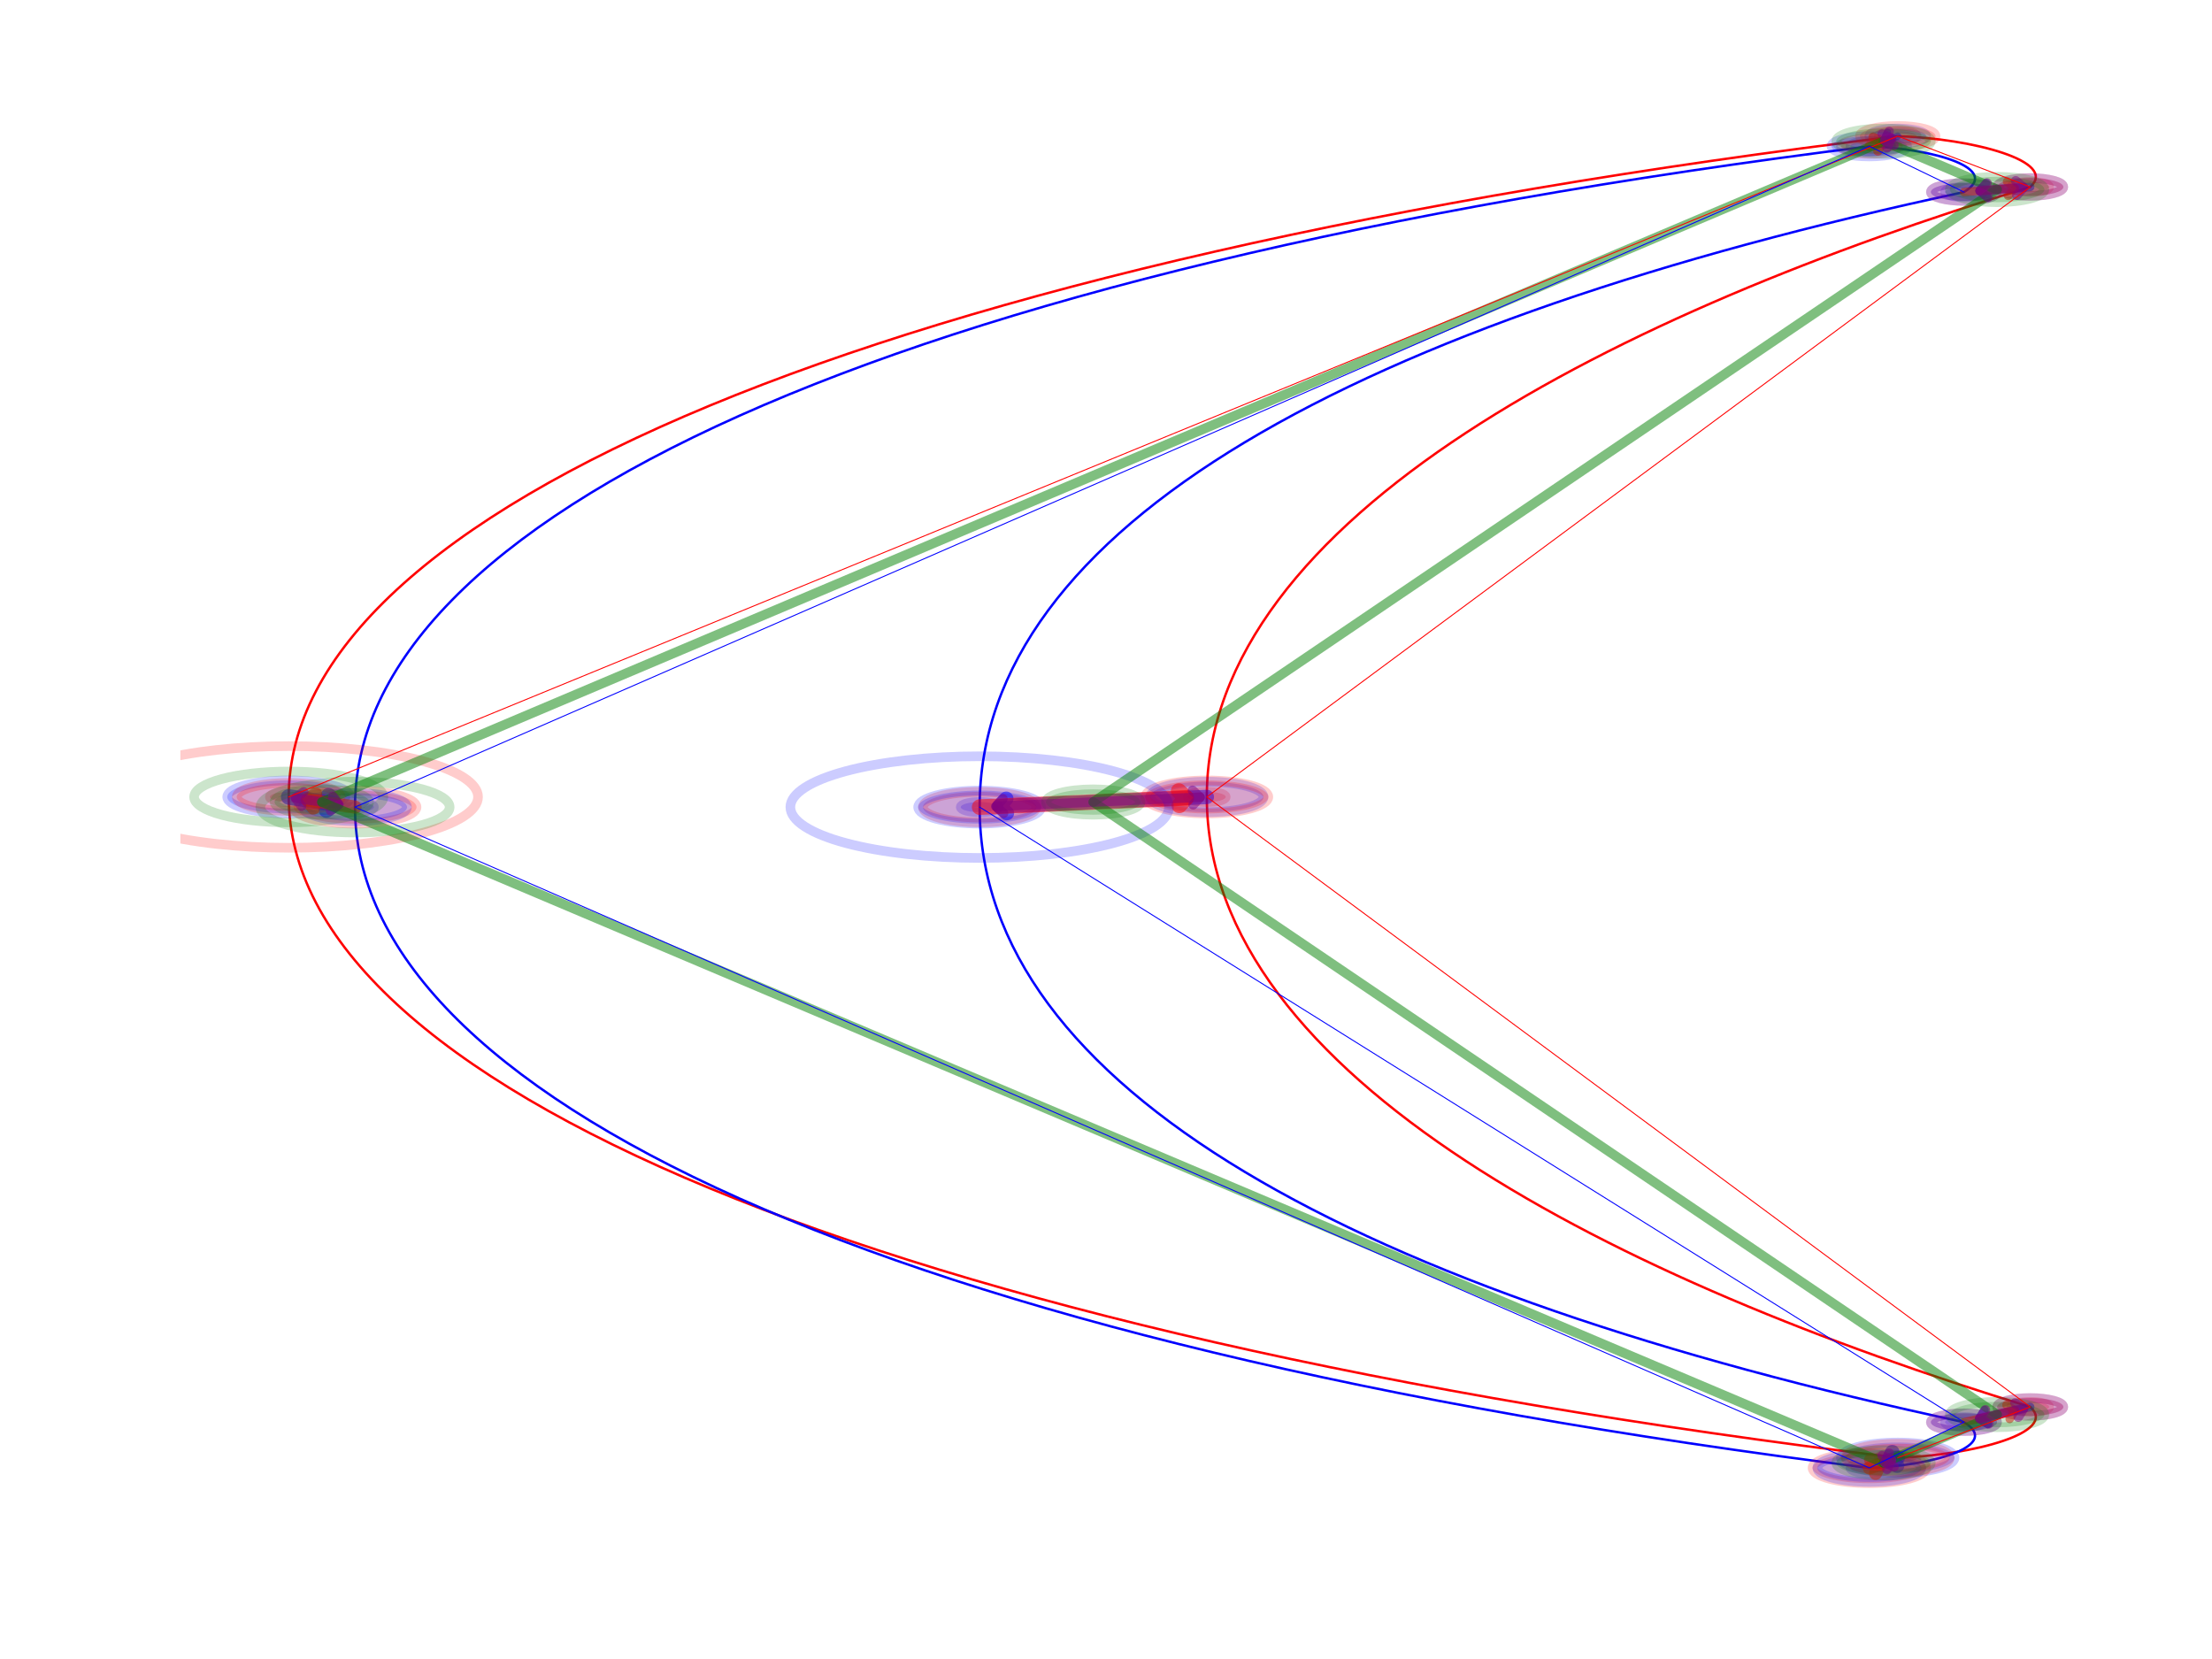 <?xml version="1.0" encoding="utf-8" standalone="no"?>
<!DOCTYPE svg PUBLIC "-//W3C//DTD SVG 1.1//EN"
  "http://www.w3.org/Graphics/SVG/1.1/DTD/svg11.dtd">
<!-- Created with matplotlib (http://matplotlib.org/) -->
<svg height="345.6pt" version="1.1" viewBox="0 0 460.8 345.6" width="460.8pt" xmlns="http://www.w3.org/2000/svg" xmlns:xlink="http://www.w3.org/1999/xlink">
 <defs>
  <style type="text/css">
*{stroke-linecap:butt;stroke-linejoin:round;}
  </style>
 </defs>
 <g id="figure_1">
  <g id="patch_1">
   <path d="M 0 345.6 
L 460.8 345.6 
L 460.8 0 
L 0 0 
z
" style="fill:#ffffff;"/>
  </g>
  <g id="axes_1">
   <g id="patch_2">
    <path clip-path="url(#p75f387c66f)" d="M 60.152 167.076 
C 61.197 167.076 62.2 166.964 62.94 166.766 
C 63.679 166.567 64.095 166.298 64.095 166.017 
C 64.095 165.736 63.679 165.467 62.94 165.268 
C 62.2 165.07 61.197 164.958 60.152 164.958 
C 59.106 164.958 58.103 165.07 57.363 165.268 
C 56.624 165.467 56.208 165.736 56.208 166.017 
C 56.208 166.298 56.624 166.567 57.363 166.766 
C 58.103 166.964 59.106 167.076 60.152 167.076 
z
" style="fill:#ff0000;opacity:0.2;stroke:#ff0000;stroke-linejoin:miter;stroke-width:2;"/>
   </g>
   <g id="patch_3">
    <path clip-path="url(#p75f387c66f)" d="M 395.33 29.416 
C 396.376 29.416 397.379 29.304 398.118 29.106 
C 398.858 28.907 399.273 28.638 399.273 28.357 
C 399.273 28.076 398.858 27.807 398.118 27.608 
C 397.379 27.409 396.376 27.298 395.33 27.298 
C 394.284 27.298 393.281 27.409 392.542 27.608 
C 391.802 27.807 391.387 28.076 391.387 28.357 
C 391.387 28.638 391.802 28.907 392.542 29.106 
C 393.281 29.304 394.284 29.416 395.33 29.416 
z
" style="fill:#ff0000;opacity:0.2;stroke:#ff0000;stroke-linejoin:miter;stroke-width:2;"/>
   </g>
   <g id="patch_4">
    <path clip-path="url(#p75f387c66f)" d="M 422.933 40.005 
C 423.979 40.005 424.982 39.893 425.721 39.695 
C 426.461 39.496 426.876 39.227 426.876 38.946 
C 426.876 38.665 426.461 38.396 425.721 38.197 
C 424.982 37.999 423.979 37.887 422.933 37.887 
C 421.887 37.887 420.884 37.999 420.145 38.197 
C 419.405 38.396 418.99 38.665 418.99 38.946 
C 418.99 39.227 419.405 39.496 420.145 39.695 
C 420.884 39.893 421.887 40.005 422.933 40.005 
z
" style="fill:#ff0000;opacity:0.2;stroke:#ff0000;stroke-linejoin:miter;stroke-width:2;"/>
   </g>
   <g id="patch_5">
    <path clip-path="url(#p75f387c66f)" d="M 251.401 167.076 
C 252.446 167.076 253.449 166.964 254.189 166.766 
C 254.928 166.567 255.344 166.298 255.344 166.017 
C 255.344 165.736 254.928 165.467 254.189 165.268 
C 253.449 165.07 252.446 164.958 251.401 164.958 
C 250.355 164.958 249.352 165.07 248.612 165.268 
C 247.873 165.467 247.457 165.736 247.457 166.017 
C 247.457 166.298 247.873 166.567 248.612 166.766 
C 249.352 166.964 250.355 167.076 251.401 167.076 
z
" style="fill:#ff0000;opacity:0.2;stroke:#ff0000;stroke-linejoin:miter;stroke-width:2;"/>
   </g>
   <g id="patch_6">
    <path clip-path="url(#p75f387c66f)" d="M 422.933 294.147 
C 423.979 294.147 424.982 294.035 425.721 293.837 
C 426.461 293.638 426.876 293.369 426.876 293.088 
C 426.876 292.807 426.461 292.538 425.721 292.339 
C 424.982 292.141 423.979 292.029 422.933 292.029 
C 421.887 292.029 420.884 292.141 420.145 292.339 
C 419.405 292.538 418.99 292.807 418.99 293.088 
C 418.99 293.369 419.405 293.638 420.145 293.837 
C 420.884 294.035 421.887 294.147 422.933 294.147 
z
" style="fill:#ff0000;opacity:0.2;stroke:#ff0000;stroke-linejoin:miter;stroke-width:2;"/>
   </g>
   <g id="patch_7">
    <path clip-path="url(#p75f387c66f)" d="M 395.33 304.736 
C 396.376 304.736 397.379 304.625 398.118 304.426 
C 398.858 304.227 399.273 303.958 399.273 303.677 
C 399.273 303.396 398.858 303.127 398.118 302.928 
C 397.379 302.73 396.376 302.618 395.33 302.618 
C 394.284 302.618 393.281 302.73 392.542 302.928 
C 391.802 303.127 391.387 303.396 391.387 303.677 
C 391.387 303.958 391.802 304.227 392.542 304.426 
C 393.281 304.625 394.284 304.736 395.33 304.736 
z
" style="fill:#ff0000;opacity:0.2;stroke:#ff0000;stroke-linejoin:miter;stroke-width:2;"/>
   </g>
   <g id="patch_8">
    <path clip-path="url(#p75f387c66f)" d="M 204.081 169.194 
C 205.127 169.194 206.13 169.082 206.87 168.884 
C 207.609 168.685 208.025 168.416 208.025 168.135 
C 208.025 167.854 207.609 167.585 206.87 167.386 
C 206.13 167.187 205.127 167.076 204.081 167.076 
C 203.035 167.076 202.032 167.187 201.293 167.386 
C 200.553 167.585 200.138 167.854 200.138 168.135 
C 200.138 168.416 200.553 168.685 201.293 168.884 
C 202.032 169.082 203.035 169.194 204.081 169.194 
z
" style="fill:#0000ff;opacity:0.2;stroke:#0000ff;stroke-linejoin:miter;stroke-width:2;"/>
   </g>
   <g id="patch_9">
    <path clip-path="url(#p75f387c66f)" d="M 409.132 297.324 
C 410.177 297.324 411.18 297.212 411.92 297.013 
C 412.659 296.815 413.075 296.546 413.075 296.265 
C 413.075 295.984 412.659 295.714 411.92 295.516 
C 411.18 295.317 410.177 295.206 409.132 295.206 
C 408.086 295.206 407.083 295.317 406.343 295.516 
C 405.604 295.714 405.188 295.984 405.188 296.265 
C 405.188 296.546 405.604 296.815 406.343 297.013 
C 407.083 297.212 408.086 297.324 409.132 297.324 
z
" style="fill:#0000ff;opacity:0.2;stroke:#0000ff;stroke-linejoin:miter;stroke-width:2;"/>
   </g>
   <g id="patch_10">
    <path clip-path="url(#p75f387c66f)" d="M 389.415 306.854 
C 390.461 306.854 391.464 306.742 392.204 306.544 
C 392.943 306.345 393.359 306.076 393.359 305.795 
C 393.359 305.514 392.943 305.245 392.204 305.046 
C 391.464 304.848 390.461 304.736 389.415 304.736 
C 388.369 304.736 387.366 304.848 386.627 305.046 
C 385.887 305.245 385.472 305.514 385.472 305.795 
C 385.472 306.076 385.887 306.345 386.627 306.544 
C 387.366 306.742 388.369 306.854 389.415 306.854 
z
" style="fill:#0000ff;opacity:0.2;stroke:#0000ff;stroke-linejoin:miter;stroke-width:2;"/>
   </g>
   <g id="patch_11">
    <path clip-path="url(#p75f387c66f)" d="M 73.953 169.194 
C 74.999 169.194 76.002 169.082 76.741 168.884 
C 77.481 168.685 77.896 168.416 77.896 168.135 
C 77.896 167.854 77.481 167.585 76.741 167.386 
C 76.002 167.187 74.999 167.076 73.953 167.076 
C 72.907 167.076 71.904 167.187 71.165 167.386 
C 70.425 167.585 70.01 167.854 70.01 168.135 
C 70.01 168.416 70.425 168.685 71.165 168.884 
C 71.904 169.082 72.907 169.194 73.953 169.194 
z
" style="fill:#0000ff;opacity:0.2;stroke:#0000ff;stroke-linejoin:miter;stroke-width:2;"/>
   </g>
   <g id="patch_12">
    <path clip-path="url(#p75f387c66f)" d="M 389.415 31.534 
C 390.461 31.534 391.464 31.422 392.204 31.223 
C 392.943 31.025 393.359 30.755 393.359 30.475 
C 393.359 30.194 392.943 29.924 392.204 29.726 
C 391.464 29.527 390.461 29.416 389.415 29.416 
C 388.369 29.416 387.366 29.527 386.627 29.726 
C 385.887 29.924 385.472 30.194 385.472 30.475 
C 385.472 30.755 385.887 31.025 386.627 31.223 
C 387.366 31.422 388.369 31.534 389.415 31.534 
z
" style="fill:#0000ff;opacity:0.2;stroke:#0000ff;stroke-linejoin:miter;stroke-width:2;"/>
   </g>
   <g id="patch_13">
    <path clip-path="url(#p75f387c66f)" d="M 409.132 41.064 
C 410.177 41.064 411.18 40.952 411.92 40.754 
C 412.659 40.555 413.075 40.286 413.075 40.005 
C 413.075 39.724 412.659 39.455 411.92 39.256 
C 411.18 39.058 410.177 38.946 409.132 38.946 
C 408.086 38.946 407.083 39.058 406.343 39.256 
C 405.604 39.455 405.188 39.724 405.188 40.005 
C 405.188 40.286 405.604 40.555 406.343 40.754 
C 407.083 40.952 408.086 41.064 409.132 41.064 
z
" style="fill:#0000ff;opacity:0.2;stroke:#0000ff;stroke-linejoin:miter;stroke-width:2;"/>
   </g>
   <g id="patch_14">
    <path clip-path="url(#p75f387c66f)" d="M 60.152 166.017 
C 60.152 106.188 182.393 54.3 395.33 28.357 
C 411.103 28.886 428.848 33.651 422.933 38.946 
C 338.153 64.89 251.401 107.247 251.401 166.017 
C 251.401 224.787 338.153 267.144 422.933 293.088 
C 428.848 298.383 411.103 303.148 395.33 303.677 
C 182.393 277.734 60.152 225.846 60.152 166.017 
" style="fill:none;stroke:#ff0000;stroke-linejoin:miter;stroke-width:0.5;"/>
   </g>
   <g id="patch_15">
    <path clip-path="url(#p75f387c66f)" d="M 204.081 168.135 
C 204.081 226.905 282.947 269.262 409.132 296.265 
C 417.018 301.03 403.217 305.266 389.415 305.795 
C 182.393 279.851 73.953 227.964 73.953 168.135 
C 73.953 108.306 182.393 56.418 389.415 30.475 
C 403.217 31.004 417.018 35.24 409.132 40.005 
C 282.947 67.007 204.081 109.364 204.081 168.135 
" style="fill:none;stroke:#0000ff;stroke-linejoin:miter;stroke-width:0.5;"/>
   </g>
   <g id="[&quot;g_s&quot;:1,&quot;g_t&quot;:4,&quot;coords&quot;:[[86.0, -507.0],[93.0, -511.0]],&quot;certainty&quot;:12]">
    <path clip-path="url(#p75f387c66f)" d="M 60.152 169.458 
C 63.55 169.458 66.81 169.096 69.214 168.45 
C 71.617 167.805 72.967 166.93 72.967 166.017 
C 72.967 165.104 71.617 164.229 69.214 163.583 
C 66.81 162.938 63.55 162.575 60.152 162.575 
C 56.753 162.575 53.493 162.938 51.09 163.583 
C 48.686 164.229 47.336 165.104 47.336 166.017 
C 47.336 166.93 48.686 167.805 51.09 168.45 
C 53.493 169.096 56.753 169.458 60.152 169.458 
z
" style="fill:#0000ff;opacity:0.2;stroke:#0000ff;stroke-linejoin:miter;stroke-width:2;"/>
   </g>
   <g id="[&quot;g_s&quot;:4,&quot;g_t&quot;:1,&quot;coords&quot;:[[93.0, -511.0],[86.0, -507.0]],&quot;certainty&quot;:12]">
    <path clip-path="url(#p75f387c66f)" d="M 73.953 171.576 
C 77.352 171.576 80.612 171.214 83.015 170.568 
C 85.418 169.923 86.769 169.047 86.769 168.135 
C 86.769 167.222 85.418 166.347 83.015 165.701 
C 80.612 165.056 77.352 164.693 73.953 164.693 
C 70.554 164.693 67.294 165.056 64.891 165.701 
C 62.488 166.347 61.137 167.222 61.137 168.135 
C 61.137 169.047 62.488 169.923 64.891 170.568 
C 67.294 171.214 70.554 171.576 73.953 171.576 
z
" style="fill:#ff0000;opacity:0.2;stroke:#ff0000;stroke-linejoin:miter;stroke-width:2;"/>
   </g>
   <g id="patch_16">
    <path d="M 60.152 166.017 
Q 66.063 166.924 69.704 167.483 
" style="fill:none;opacity:0.5;stroke:#0000ff;stroke-linecap:round;stroke-width:3.25;"/>
    <path d="M 68.449 165.773 
L 69.704 167.483 
L 67.994 168.738 
" style="fill:none;opacity:0.5;stroke:#0000ff;stroke-linecap:round;stroke-width:3.25;"/>
   </g>
   <g id="[&quot;g_s&quot;:2,&quot;g_t&quot;:5,&quot;coords&quot;:[[256.0, -247.0],[253.0, -251.0]],&quot;certainty&quot;:5]">
    <path clip-path="url(#p75f387c66f)" d="M 395.33 29.945 
C 396.899 29.945 398.403 29.778 399.513 29.48 
C 400.622 29.182 401.245 28.778 401.245 28.357 
C 401.245 27.935 400.622 27.531 399.513 27.234 
C 398.403 26.936 396.899 26.768 395.33 26.768 
C 393.762 26.768 392.257 26.936 391.148 27.234 
C 390.038 27.531 389.415 27.935 389.415 28.357 
C 389.415 28.778 390.038 29.182 391.148 29.48 
C 392.257 29.778 393.762 29.945 395.33 29.945 
z
" style="fill:#0000ff;opacity:0.2;stroke:#0000ff;stroke-linejoin:miter;stroke-width:2;"/>
   </g>
   <g id="[&quot;g_s&quot;:5,&quot;g_t&quot;:2,&quot;coords&quot;:[[253.0, -251.0],[256.0, -247.0]],&quot;certainty&quot;:5]">
    <path clip-path="url(#p75f387c66f)" d="M 389.415 32.063 
C 390.984 32.063 392.489 31.896 393.598 31.598 
C 394.707 31.3 395.33 30.896 395.33 30.475 
C 395.33 30.053 394.707 29.649 393.598 29.351 
C 392.489 29.054 390.984 28.886 389.415 28.886 
C 387.847 28.886 386.342 29.054 385.233 29.351 
C 384.124 29.649 383.5 30.053 383.5 30.475 
C 383.5 30.896 384.124 31.3 385.233 31.598 
C 386.342 31.896 387.847 32.063 389.415 32.063 
z
" style="fill:#ff0000;opacity:0.2;stroke:#ff0000;stroke-linejoin:miter;stroke-width:2;"/>
   </g>
   <g id="patch_17">
    <path d="M 395.33 28.357 
Q 393.313 29.079 392.294 29.444 
" style="fill:none;opacity:0.5;stroke:#0000ff;stroke-linecap:round;stroke-width:1.5;"/>
    <path d="M 394.212 30.35 
L 392.294 29.444 
L 393.201 27.526 
" style="fill:none;opacity:0.5;stroke:#0000ff;stroke-linecap:round;stroke-width:1.5;"/>
   </g>
   <g id="[&quot;g_s&quot;:3,&quot;g_t&quot;:6,&quot;coords&quot;:[[270.0, -267.0],[263.0, -269.0]],&quot;certainty&quot;:6]">
    <path clip-path="url(#p75f387c66f)" d="M 422.933 40.799 
C 424.763 40.799 426.519 40.604 427.813 40.256 
C 429.107 39.909 429.834 39.437 429.834 38.946 
C 429.834 38.455 429.107 37.983 427.813 37.636 
C 426.519 37.288 424.763 37.093 422.933 37.093 
C 421.103 37.093 419.348 37.288 418.054 37.636 
C 416.759 37.983 416.032 38.455 416.032 38.946 
C 416.032 39.437 416.759 39.909 418.054 40.256 
C 419.348 40.604 421.103 40.799 422.933 40.799 
z
" style="fill:#0000ff;opacity:0.2;stroke:#0000ff;stroke-linejoin:miter;stroke-width:2;"/>
   </g>
   <g id="[&quot;g_s&quot;:6,&quot;g_t&quot;:3,&quot;coords&quot;:[[263.0, -269.0],[270.0, -267.0]],&quot;certainty&quot;:6]">
    <path clip-path="url(#p75f387c66f)" d="M 409.132 41.858 
C 410.962 41.858 412.717 41.663 414.011 41.315 
C 415.305 40.968 416.032 40.496 416.032 40.005 
C 416.032 39.513 415.305 39.042 414.011 38.695 
C 412.717 38.347 410.962 38.152 409.132 38.152 
C 407.302 38.152 405.546 38.347 404.252 38.695 
C 402.958 39.042 402.231 39.513 402.231 40.005 
C 402.231 40.496 402.958 40.968 404.252 41.315 
C 405.546 41.663 407.302 41.858 409.132 41.858 
z
" style="fill:#ff0000;opacity:0.2;stroke:#ff0000;stroke-linejoin:miter;stroke-width:2;"/>
   </g>
   <g id="patch_18">
    <path d="M 422.933 38.946 
Q 417.028 39.399 412.357 39.757 
" style="fill:none;opacity:0.5;stroke:#0000ff;stroke-linecap:round;stroke-width:1.75;"/>
    <path d="M 413.967 41.138 
L 412.357 39.757 
L 413.738 38.147 
" style="fill:none;opacity:0.5;stroke:#0000ff;stroke-linecap:round;stroke-width:1.75;"/>
   </g>
   <g id="[&quot;g_s&quot;:4,&quot;g_t&quot;:1,&quot;coords&quot;:[[183.0, -507.0],[159.0, -511.0]],&quot;certainty&quot;:11]">
    <path clip-path="url(#p75f387c66f)" d="M 251.401 169.194 
C 254.538 169.194 257.547 168.859 259.766 168.263 
C 261.984 167.668 263.23 166.859 263.23 166.017 
C 263.23 165.174 261.984 164.366 259.766 163.771 
C 257.547 163.175 254.538 162.84 251.401 162.84 
C 248.263 162.84 245.254 163.175 243.036 163.771 
C 240.817 164.366 239.571 165.174 239.571 166.017 
C 239.571 166.859 240.817 167.668 243.036 168.263 
C 245.254 168.859 248.263 169.194 251.401 169.194 
z
" style="fill:#0000ff;opacity:0.2;stroke:#0000ff;stroke-linejoin:miter;stroke-width:2;"/>
   </g>
   <g id="[&quot;g_s&quot;:1,&quot;g_t&quot;:4,&quot;coords&quot;:[[159.0, -511.0],[183.0, -507.0]],&quot;certainty&quot;:11]">
    <path clip-path="url(#p75f387c66f)" d="M 204.081 171.312 
C 207.219 171.312 210.228 170.977 212.446 170.381 
C 214.665 169.785 215.911 168.977 215.911 168.135 
C 215.911 167.292 214.665 166.484 212.446 165.888 
C 210.228 165.293 207.219 164.958 204.081 164.958 
C 200.944 164.958 197.935 165.293 195.716 165.888 
C 193.498 166.484 192.251 167.292 192.251 168.135 
C 192.251 168.977 193.498 169.785 195.716 170.381 
C 197.935 170.977 200.944 171.312 204.081 171.312 
z
" style="fill:#ff0000;opacity:0.2;stroke:#ff0000;stroke-linejoin:miter;stroke-width:2;"/>
   </g>
   <g id="patch_19">
    <path d="M 251.401 166.017 
Q 228.739 167.031 208.196 167.951 
" style="fill:none;opacity:0.5;stroke:#0000ff;stroke-linecap:round;stroke-width:3;"/>
    <path d="M 209.762 169.382 
L 208.196 167.951 
L 209.628 166.385 
" style="fill:none;opacity:0.5;stroke:#0000ff;stroke-linecap:round;stroke-width:3;"/>
   </g>
   <g id="[&quot;g_s&quot;:5,&quot;g_t&quot;:2,&quot;coords&quot;:[[270.0, -747.0],[263.0, -753.0]],&quot;certainty&quot;:6]">
    <path clip-path="url(#p75f387c66f)" d="M 422.933 294.941 
C 424.763 294.941 426.519 294.746 427.813 294.398 
C 429.107 294.051 429.834 293.579 429.834 293.088 
C 429.834 292.596 429.107 292.125 427.813 291.778 
C 426.519 291.43 424.763 291.235 422.933 291.235 
C 421.103 291.235 419.348 291.43 418.054 291.778 
C 416.759 292.125 416.032 292.596 416.032 293.088 
C 416.032 293.579 416.759 294.051 418.054 294.398 
C 419.348 294.746 421.103 294.941 422.933 294.941 
z
" style="fill:#0000ff;opacity:0.2;stroke:#0000ff;stroke-linejoin:miter;stroke-width:2;"/>
   </g>
   <g id="[&quot;g_s&quot;:2,&quot;g_t&quot;:5,&quot;coords&quot;:[[263.0, -753.0],[270.0, -747.0]],&quot;certainty&quot;:6]">
    <path clip-path="url(#p75f387c66f)" d="M 409.132 298.118 
C 410.962 298.118 412.717 297.923 414.011 297.575 
C 415.305 297.228 416.032 296.756 416.032 296.265 
C 416.032 295.773 415.305 295.302 414.011 294.954 
C 412.717 294.607 410.962 294.412 409.132 294.412 
C 407.302 294.412 405.546 294.607 404.252 294.954 
C 402.958 295.302 402.231 295.773 402.231 296.265 
C 402.231 296.756 402.958 297.228 404.252 297.575 
C 405.546 297.923 407.302 298.118 409.132 298.118 
z
" style="fill:#ff0000;opacity:0.2;stroke:#ff0000;stroke-linejoin:miter;stroke-width:2;"/>
   </g>
   <g id="patch_20">
    <path d="M 422.933 293.088 
Q 417.008 294.452 412.288 295.538 
" style="fill:none;opacity:0.5;stroke:#0000ff;stroke-linecap:round;stroke-width:1.75;"/>
    <path d="M 414.087 296.663 
L 412.288 295.538 
L 413.414 293.74 
" style="fill:none;opacity:0.5;stroke:#0000ff;stroke-linecap:round;stroke-width:1.75;"/>
   </g>
   <g id="[&quot;g_s&quot;:6,&quot;g_t&quot;:3,&quot;coords&quot;:[[256.0, -767.0],[253.0, -771.0]],&quot;certainty&quot;:11]">
    <path clip-path="url(#p75f387c66f)" d="M 395.33 306.854 
C 398.467 306.854 401.477 306.519 403.695 305.923 
C 405.914 305.328 407.16 304.52 407.16 303.677 
C 407.16 302.835 405.914 302.027 403.695 301.431 
C 401.477 300.835 398.467 300.5 395.33 300.5 
C 392.193 300.5 389.184 300.835 386.965 301.431 
C 384.747 302.027 383.5 302.835 383.5 303.677 
C 383.5 304.52 384.747 305.328 386.965 305.923 
C 389.184 306.519 392.193 306.854 395.33 306.854 
z
" style="fill:#0000ff;opacity:0.2;stroke:#0000ff;stroke-linejoin:miter;stroke-width:2;"/>
   </g>
   <g id="[&quot;g_s&quot;:3,&quot;g_t&quot;:6,&quot;coords&quot;:[[253.0, -771.0],[256.0, -767.0]],&quot;certainty&quot;:11]">
    <path clip-path="url(#p75f387c66f)" d="M 389.415 308.972 
C 392.553 308.972 395.562 308.637 397.78 308.041 
C 399.999 307.446 401.245 306.638 401.245 305.795 
C 401.245 304.953 399.999 304.144 397.78 303.549 
C 395.562 302.953 392.553 302.618 389.415 302.618 
C 386.278 302.618 383.269 302.953 381.05 303.549 
C 378.832 304.144 377.585 304.953 377.585 305.795 
C 377.585 306.638 378.832 307.446 381.05 308.041 
C 383.269 308.637 386.278 308.972 389.415 308.972 
z
" style="fill:#ff0000;opacity:0.2;stroke:#ff0000;stroke-linejoin:miter;stroke-width:2;"/>
   </g>
   <g id="patch_21">
    <path d="M 395.33 303.677 
Q 393.313 304.399 393.293 304.407 
" style="fill:none;opacity:0.5;stroke:#0000ff;stroke-linecap:round;stroke-width:3;"/>
    <path d="M 395.21 305.313 
L 393.293 304.407 
L 394.199 302.489 
" style="fill:none;opacity:0.5;stroke:#0000ff;stroke-linecap:round;stroke-width:3;"/>
   </g>
   <g id="[&quot;g_s&quot;:1,&quot;g_t&quot;:4,&quot;coords&quot;:[[159.0, -511.0],[183.0, -507.0]],&quot;certainty&quot;:12]">
    <path clip-path="url(#p75f387c66f)" d="M 204.081 171.576 
C 207.48 171.576 210.74 171.214 213.143 170.568 
C 215.547 169.923 216.897 169.047 216.897 168.135 
C 216.897 167.222 215.547 166.347 213.143 165.701 
C 210.74 165.056 207.48 164.693 204.081 164.693 
C 200.682 164.693 197.422 165.056 195.019 165.701 
C 192.616 166.347 191.266 167.222 191.266 168.135 
C 191.266 169.047 192.616 169.923 195.019 170.568 
C 197.422 171.214 200.682 171.576 204.081 171.576 
z
" style="fill:#0000ff;opacity:0.2;stroke:#0000ff;stroke-linejoin:miter;stroke-width:2;"/>
   </g>
   <g id="[&quot;g_s&quot;:4,&quot;g_t&quot;:1,&quot;coords&quot;:[[183.0, -507.0],[159.0, -511.0]],&quot;certainty&quot;:12]">
    <path clip-path="url(#p75f387c66f)" d="M 251.401 169.458 
C 254.799 169.458 258.059 169.096 260.463 168.45 
C 262.866 167.805 264.216 166.93 264.216 166.017 
C 264.216 165.104 262.866 164.229 260.463 163.583 
C 258.059 162.938 254.799 162.575 251.401 162.575 
C 248.002 162.575 244.742 162.938 242.339 163.583 
C 239.935 164.229 238.585 165.104 238.585 166.017 
C 238.585 166.93 239.935 167.805 242.339 168.45 
C 244.742 169.096 248.002 169.458 251.401 169.458 
z
" style="fill:#ff0000;opacity:0.2;stroke:#ff0000;stroke-linejoin:miter;stroke-width:2;"/>
   </g>
   <g id="patch_22">
    <path d="M 204.081 168.135 
Q 226.743 167.121 247.109 166.209 
" style="fill:none;opacity:0.5;stroke:#ff0000;stroke-linecap:round;stroke-width:3.25;"/>
    <path d="M 245.543 164.778 
L 247.109 166.209 
L 245.678 167.775 
" style="fill:none;opacity:0.5;stroke:#ff0000;stroke-linecap:round;stroke-width:3.25;"/>
   </g>
   <g id="[&quot;g_s&quot;:2,&quot;g_t&quot;:5,&quot;coords&quot;:[[263.0, -753.0],[270.0, -747.0]],&quot;certainty&quot;:6]">
    <path clip-path="url(#p75f387c66f)" d="M 409.132 298.118 
C 410.962 298.118 412.717 297.923 414.011 297.575 
C 415.305 297.228 416.032 296.756 416.032 296.265 
C 416.032 295.773 415.305 295.302 414.011 294.954 
C 412.717 294.607 410.962 294.412 409.132 294.412 
C 407.302 294.412 405.546 294.607 404.252 294.954 
C 402.958 295.302 402.231 295.773 402.231 296.265 
C 402.231 296.756 402.958 297.228 404.252 297.575 
C 405.546 297.923 407.302 298.118 409.132 298.118 
z
" style="fill:#0000ff;opacity:0.2;stroke:#0000ff;stroke-linejoin:miter;stroke-width:2;"/>
   </g>
   <g id="[&quot;g_s&quot;:5,&quot;g_t&quot;:2,&quot;coords&quot;:[[270.0, -747.0],[263.0, -753.0]],&quot;certainty&quot;:6]">
    <path clip-path="url(#p75f387c66f)" d="M 422.933 294.941 
C 424.763 294.941 426.519 294.746 427.813 294.398 
C 429.107 294.051 429.834 293.579 429.834 293.088 
C 429.834 292.596 429.107 292.125 427.813 291.778 
C 426.519 291.43 424.763 291.235 422.933 291.235 
C 421.103 291.235 419.348 291.43 418.054 291.778 
C 416.759 292.125 416.032 292.596 416.032 293.088 
C 416.032 293.579 416.759 294.051 418.054 294.398 
C 419.348 294.746 421.103 294.941 422.933 294.941 
z
" style="fill:#ff0000;opacity:0.2;stroke:#ff0000;stroke-linejoin:miter;stroke-width:2;"/>
   </g>
   <g id="patch_23">
    <path d="M 409.132 296.265 
Q 415.057 294.901 419.776 293.815 
" style="fill:none;opacity:0.5;stroke:#ff0000;stroke-linecap:round;stroke-width:1.75;"/>
    <path d="M 417.978 292.689 
L 419.776 293.815 
L 418.651 295.613 
" style="fill:none;opacity:0.5;stroke:#ff0000;stroke-linecap:round;stroke-width:1.75;"/>
   </g>
   <g id="[&quot;g_s&quot;:3,&quot;g_t&quot;:6,&quot;coords&quot;:[[253.0, -771.0],[256.0, -767.0]],&quot;certainty&quot;:10]">
    <path clip-path="url(#p75f387c66f)" d="M 389.415 308.707 
C 392.291 308.707 395.05 308.4 397.083 307.854 
C 399.117 307.308 400.259 306.567 400.259 305.795 
C 400.259 305.023 399.117 304.282 397.083 303.736 
C 395.05 303.19 392.291 302.883 389.415 302.883 
C 386.539 302.883 383.781 303.19 381.747 303.736 
C 379.714 304.282 378.571 305.023 378.571 305.795 
C 378.571 306.567 379.714 307.308 381.747 307.854 
C 383.781 308.4 386.539 308.707 389.415 308.707 
z
" style="fill:#0000ff;opacity:0.2;stroke:#0000ff;stroke-linejoin:miter;stroke-width:2;"/>
   </g>
   <g id="[&quot;g_s&quot;:6,&quot;g_t&quot;:3,&quot;coords&quot;:[[256.0, -767.0],[253.0, -771.0]],&quot;certainty&quot;:10]">
    <path clip-path="url(#p75f387c66f)" d="M 395.33 306.589 
C 398.206 306.589 400.964 306.282 402.998 305.736 
C 405.032 305.19 406.174 304.449 406.174 303.677 
C 406.174 302.905 405.032 302.164 402.998 301.618 
C 400.964 301.072 398.206 300.765 395.33 300.765 
C 392.454 300.765 389.696 301.072 387.662 301.618 
C 385.629 302.164 384.486 302.905 384.486 303.677 
C 384.486 304.449 385.629 305.19 387.662 305.736 
C 389.696 306.282 392.454 306.589 395.33 306.589 
z
" style="fill:#ff0000;opacity:0.2;stroke:#ff0000;stroke-linejoin:miter;stroke-width:2;"/>
   </g>
   <g id="patch_24">
    <path d="M 389.415 305.795 
Q 391.433 305.073 391.619 305.006 
" style="fill:none;opacity:0.5;stroke:#ff0000;stroke-linecap:round;stroke-width:2.75;"/>
    <path d="M 389.701 304.099 
L 391.619 305.006 
L 390.713 306.924 
" style="fill:none;opacity:0.5;stroke:#ff0000;stroke-linecap:round;stroke-width:2.75;"/>
   </g>
   <g id="[&quot;g_s&quot;:4,&quot;g_t&quot;:1,&quot;coords&quot;:[[93.0, -511.0],[86.0, -507.0]],&quot;certainty&quot;:10]">
    <path clip-path="url(#p75f387c66f)" d="M 73.953 171.047 
C 76.829 171.047 79.587 170.74 81.621 170.194 
C 83.655 169.648 84.797 168.907 84.797 168.135 
C 84.797 167.363 83.655 166.622 81.621 166.076 
C 79.587 165.53 76.829 165.223 73.953 165.223 
C 71.077 165.223 68.319 165.53 66.285 166.076 
C 64.252 166.622 63.109 167.363 63.109 168.135 
C 63.109 168.907 64.252 169.648 66.285 170.194 
C 68.319 170.74 71.077 171.047 73.953 171.047 
z
" style="fill:#0000ff;opacity:0.2;stroke:#0000ff;stroke-linejoin:miter;stroke-width:2;"/>
   </g>
   <g id="[&quot;g_s&quot;:1,&quot;g_t&quot;:4,&quot;coords&quot;:[[86.0, -507.0],[93.0, -511.0]],&quot;certainty&quot;:10]">
    <path clip-path="url(#p75f387c66f)" d="M 60.152 168.929 
C 63.028 168.929 65.786 168.622 67.82 168.076 
C 69.853 167.53 70.996 166.789 70.996 166.017 
C 70.996 165.245 69.853 164.504 67.82 163.958 
C 65.786 163.412 63.028 163.105 60.152 163.105 
C 57.276 163.105 54.517 163.412 52.484 163.958 
C 50.45 164.504 49.308 165.245 49.308 166.017 
C 49.308 166.789 50.45 167.53 52.484 168.076 
C 54.517 168.622 57.276 168.929 60.152 168.929 
z
" style="fill:#ff0000;opacity:0.2;stroke:#ff0000;stroke-linejoin:miter;stroke-width:2;"/>
   </g>
   <g id="patch_25">
    <path d="M 73.953 168.135 
Q 68.041 167.228 64.052 166.615 
" style="fill:none;opacity:0.5;stroke:#ff0000;stroke-linecap:round;stroke-width:2.75;"/>
    <path d="M 65.307 168.326 
L 64.052 166.615 
L 65.762 165.36 
" style="fill:none;opacity:0.5;stroke:#ff0000;stroke-linecap:round;stroke-width:2.75;"/>
   </g>
   <g id="[&quot;g_s&quot;:5,&quot;g_t&quot;:2,&quot;coords&quot;:[[253.0, -251.0],[256.0, -247.0]],&quot;certainty&quot;:7]">
    <path clip-path="url(#p75f387c66f)" d="M 389.415 32.592 
C 391.507 32.592 393.513 32.369 394.992 31.972 
C 396.471 31.575 397.302 31.036 397.302 30.475 
C 397.302 29.913 396.471 29.374 394.992 28.977 
C 393.513 28.58 391.507 28.357 389.415 28.357 
C 387.324 28.357 385.318 28.58 383.839 28.977 
C 382.36 29.374 381.529 29.913 381.529 30.475 
C 381.529 31.036 382.36 31.575 383.839 31.972 
C 385.318 32.369 387.324 32.592 389.415 32.592 
z
" style="fill:#0000ff;opacity:0.2;stroke:#0000ff;stroke-linejoin:miter;stroke-width:2;"/>
   </g>
   <g id="[&quot;g_s&quot;:2,&quot;g_t&quot;:5,&quot;coords&quot;:[[256.0, -247.0],[253.0, -251.0]],&quot;certainty&quot;:7]">
    <path clip-path="url(#p75f387c66f)" d="M 395.33 30.475 
C 397.422 30.475 399.428 30.251 400.907 29.854 
C 402.386 29.457 403.217 28.918 403.217 28.357 
C 403.217 27.795 402.386 27.256 400.907 26.859 
C 399.428 26.462 397.422 26.239 395.33 26.239 
C 393.239 26.239 391.232 26.462 389.754 26.859 
C 388.275 27.256 387.444 27.795 387.444 28.357 
C 387.444 28.918 388.275 29.457 389.754 29.854 
C 391.232 30.251 393.239 30.475 395.33 30.475 
z
" style="fill:#ff0000;opacity:0.2;stroke:#ff0000;stroke-linejoin:miter;stroke-width:2;"/>
   </g>
   <g id="patch_26">
    <path d="M 389.415 30.475 
Q 391.433 29.752 392.119 29.507 
" style="fill:none;opacity:0.5;stroke:#ff0000;stroke-linecap:round;stroke-width:2;"/>
    <path d="M 390.201 28.6 
L 392.119 29.507 
L 391.212 31.425 
" style="fill:none;opacity:0.5;stroke:#ff0000;stroke-linecap:round;stroke-width:2;"/>
   </g>
   <g id="[&quot;g_s&quot;:6,&quot;g_t&quot;:3,&quot;coords&quot;:[[263.0, -269.0],[270.0, -267.0]],&quot;certainty&quot;:6]">
    <path clip-path="url(#p75f387c66f)" d="M 409.132 41.858 
C 410.962 41.858 412.717 41.663 414.011 41.315 
C 415.305 40.968 416.032 40.496 416.032 40.005 
C 416.032 39.513 415.305 39.042 414.011 38.695 
C 412.717 38.347 410.962 38.152 409.132 38.152 
C 407.302 38.152 405.546 38.347 404.252 38.695 
C 402.958 39.042 402.231 39.513 402.231 40.005 
C 402.231 40.496 402.958 40.968 404.252 41.315 
C 405.546 41.663 407.302 41.858 409.132 41.858 
z
" style="fill:#0000ff;opacity:0.2;stroke:#0000ff;stroke-linejoin:miter;stroke-width:2;"/>
   </g>
   <g id="[&quot;g_s&quot;:3,&quot;g_t&quot;:6,&quot;coords&quot;:[[270.0, -267.0],[263.0, -269.0]],&quot;certainty&quot;:6]">
    <path clip-path="url(#p75f387c66f)" d="M 422.933 40.799 
C 424.763 40.799 426.519 40.604 427.813 40.256 
C 429.107 39.909 429.834 39.437 429.834 38.946 
C 429.834 38.455 429.107 37.983 427.813 37.636 
C 426.519 37.288 424.763 37.093 422.933 37.093 
C 421.103 37.093 419.348 37.288 418.054 37.636 
C 416.759 37.983 416.032 38.455 416.032 38.946 
C 416.032 39.437 416.759 39.909 418.054 40.256 
C 419.348 40.604 421.103 40.799 422.933 40.799 
z
" style="fill:#ff0000;opacity:0.2;stroke:#ff0000;stroke-linejoin:miter;stroke-width:2;"/>
   </g>
   <g id="patch_27">
    <path d="M 409.132 40.005 
Q 415.037 39.552 419.708 39.193 
" style="fill:none;opacity:0.5;stroke:#ff0000;stroke-linecap:round;stroke-width:1.75;"/>
    <path d="M 418.098 37.813 
L 419.708 39.193 
L 418.327 40.804 
" style="fill:none;opacity:0.5;stroke:#ff0000;stroke-linecap:round;stroke-width:1.75;"/>
   </g>
   <g id="patch_28">
    <path clip-path="url(#p75f387c66f)" d="M 67.052 169.723 
C 69.667 169.723 72.174 169.444 74.023 168.948 
C 75.872 168.451 76.911 167.778 76.911 167.076 
C 76.911 166.374 75.872 165.7 74.023 165.204 
C 72.174 164.708 69.667 164.429 67.052 164.429 
C 64.438 164.429 61.93 164.708 60.082 165.204 
C 58.233 165.7 57.194 166.374 57.194 167.076 
C 57.194 167.778 58.233 168.451 60.082 168.948 
C 61.93 169.444 64.438 169.723 67.052 169.723 
z
" style="fill:#008000;opacity:0.2;stroke:#008000;stroke-linejoin:miter;stroke-width:2;"/>
   </g>
   <g id="patch_29">
    <path clip-path="url(#p75f387c66f)" d="M 392.373 32.063 
C 394.987 32.063 397.495 31.784 399.344 31.288 
C 401.192 30.791 402.231 30.118 402.231 29.416 
C 402.231 28.714 401.192 28.04 399.344 27.544 
C 397.495 27.047 394.987 26.768 392.373 26.768 
C 389.758 26.768 387.251 27.047 385.402 27.544 
C 383.553 28.04 382.515 28.714 382.515 29.416 
C 382.515 30.118 383.553 30.791 385.402 31.288 
C 387.251 31.784 389.758 32.063 392.373 32.063 
z
" style="fill:#008000;opacity:0.2;stroke:#008000;stroke-linejoin:miter;stroke-width:2;"/>
   </g>
   <g id="patch_30">
    <path clip-path="url(#p75f387c66f)" d="M 416.032 42.123 
C 418.647 42.123 421.154 41.844 423.003 41.347 
C 424.852 40.851 425.891 40.178 425.891 39.475 
C 425.891 38.773 424.852 38.1 423.003 37.604 
C 421.154 37.107 418.647 36.828 416.032 36.828 
C 413.418 36.828 410.91 37.107 409.062 37.604 
C 407.213 38.1 406.174 38.773 406.174 39.475 
C 406.174 40.178 407.213 40.851 409.062 41.347 
C 410.91 41.844 413.418 42.123 416.032 42.123 
z
" style="fill:#008000;opacity:0.2;stroke:#008000;stroke-linejoin:miter;stroke-width:2;"/>
   </g>
   <g id="patch_31">
    <path clip-path="url(#p75f387c66f)" d="M 227.741 169.723 
C 230.355 169.723 232.863 169.444 234.712 168.948 
C 236.56 168.451 237.599 167.778 237.599 167.076 
C 237.599 166.374 236.56 165.7 234.712 165.204 
C 232.863 164.708 230.355 164.429 227.741 164.429 
C 225.126 164.429 222.619 164.708 220.77 165.204 
C 218.921 165.7 217.883 166.374 217.883 167.076 
C 217.883 167.778 218.921 168.451 220.77 168.948 
C 222.619 169.444 225.126 169.723 227.741 169.723 
z
" style="fill:#008000;opacity:0.2;stroke:#008000;stroke-linejoin:miter;stroke-width:2;"/>
   </g>
   <g id="patch_32">
    <path clip-path="url(#p75f387c66f)" d="M 416.032 297.324 
C 418.647 297.324 421.154 297.045 423.003 296.548 
C 424.852 296.052 425.891 295.378 425.891 294.676 
C 425.891 293.974 424.852 293.301 423.003 292.804 
C 421.154 292.308 418.647 292.029 416.032 292.029 
C 413.418 292.029 410.91 292.308 409.062 292.804 
C 407.213 293.301 406.174 293.974 406.174 294.676 
C 406.174 295.378 407.213 296.052 409.062 296.548 
C 410.91 297.045 413.418 297.324 416.032 297.324 
z
" style="fill:#008000;opacity:0.2;stroke:#008000;stroke-linejoin:miter;stroke-width:2;"/>
   </g>
   <g id="patch_33">
    <path clip-path="url(#p75f387c66f)" d="M 392.373 307.383 
C 394.987 307.383 397.495 307.104 399.344 306.608 
C 401.192 306.112 402.231 305.438 402.231 304.736 
C 402.231 304.034 401.192 303.361 399.344 302.864 
C 397.495 302.368 394.987 302.089 392.373 302.089 
C 389.758 302.089 387.251 302.368 385.402 302.864 
C 383.553 303.361 382.515 304.034 382.515 304.736 
C 382.515 305.438 383.553 306.112 385.402 306.608 
C 387.251 307.104 389.758 307.383 392.373 307.383 
z
" style="fill:#008000;opacity:0.2;stroke:#008000;stroke-linejoin:miter;stroke-width:2;"/>
   </g>
   <g id="patch_34">
    <path clip-path="url(#p75f387c66f)" d="M 60.152 176.606 
C 70.609 176.606 80.64 175.49 88.035 173.505 
C 95.43 171.519 99.584 168.825 99.584 166.017 
C 99.584 163.209 95.43 160.515 88.035 158.529 
C 80.64 156.543 70.609 155.428 60.152 155.428 
C 49.694 155.428 39.663 156.543 32.268 158.529 
C 24.874 160.515 20.719 163.209 20.719 166.017 
C 20.719 168.825 24.874 171.519 32.268 173.505 
C 39.663 175.49 49.694 176.606 60.152 176.606 
z
" style="fill:none;opacity:0.2;stroke:#ff0000;stroke-linejoin:miter;stroke-width:2;"/>
   </g>
   <g id="patch_35">
    <path clip-path="url(#p75f387c66f)" d="M 204.081 178.724 
C 214.539 178.724 224.57 177.608 231.964 175.623 
C 239.359 173.637 243.514 170.943 243.514 168.135 
C 243.514 165.326 239.359 162.633 231.964 160.647 
C 224.57 158.661 214.539 157.546 204.081 157.546 
C 193.624 157.546 183.593 158.661 176.198 160.647 
C 168.803 162.633 164.648 165.326 164.648 168.135 
C 164.648 170.943 168.803 173.637 176.198 175.623 
C 183.593 177.608 193.624 178.724 204.081 178.724 
z
" style="fill:none;opacity:0.2;stroke:#0000ff;stroke-linejoin:miter;stroke-width:2;"/>
   </g>
   <g id="patch_36">
    <path clip-path="url(#p75f387c66f)" d="M 60.152 171.312 
C 65.38 171.312 70.396 170.754 74.093 169.761 
C 77.791 168.768 79.868 167.421 79.868 166.017 
C 79.868 164.613 77.791 163.266 74.093 162.273 
C 70.396 161.28 65.38 160.722 60.152 160.722 
C 54.923 160.722 49.907 161.28 46.21 162.273 
C 42.513 163.266 40.435 164.613 40.435 166.017 
C 40.435 167.421 42.513 168.768 46.21 169.761 
C 49.907 170.754 54.923 171.312 60.152 171.312 
z
" style="fill:none;opacity:0.2;stroke:#008000;stroke-linejoin:miter;stroke-width:2;"/>
   </g>
   <g id="patch_37">
    <path clip-path="url(#p75f387c66f)" d="M 73.953 173.429 
C 79.182 173.429 84.197 172.872 87.895 171.879 
C 91.592 170.886 93.669 169.539 93.669 168.135 
C 93.669 166.731 91.592 165.384 87.895 164.391 
C 84.197 163.398 79.182 162.84 73.953 162.84 
C 68.724 162.84 63.709 163.398 60.012 164.391 
C 56.314 165.384 54.237 166.731 54.237 168.135 
C 54.237 169.539 56.314 170.886 60.012 171.879 
C 63.709 172.872 68.724 173.429 73.953 173.429 
z
" style="fill:none;opacity:0.2;stroke:#008000;stroke-linejoin:miter;stroke-width:2;"/>
   </g>
   <g id="patch_38">
    <path d="M 67.052 167.076 
Q 229.713 98.246 392.373 29.416 
" style="fill:none;opacity:0.5;stroke:#008000;stroke-linecap:round;stroke-width:2;"/>
   </g>
   <g id="patch_39">
    <path d="M 61.549 166.231 
Q 66.063 166.924 70.577 167.617 
" style="fill:none;opacity:0.5;stroke:#800080;stroke-linecap:round;stroke-width:2;"/>
    <path d="M 62.805 167.942 
L 61.549 166.231 
L 63.26 164.976 
" style="fill:none;opacity:0.5;stroke:#800080;stroke-linecap:round;stroke-width:2;"/>
    <path d="M 69.322 165.907 
L 70.577 167.617 
L 68.867 168.872 
" style="fill:none;opacity:0.5;stroke:#800080;stroke-linecap:round;stroke-width:2;"/>
   </g>
   <g id="patch_40">
    <path d="M 392.373 29.416 
Q 404.203 34.446 416.032 39.475 
" style="fill:none;opacity:0.5;stroke:#008000;stroke-linecap:round;stroke-width:2;"/>
   </g>
   <g id="patch_41">
    <path d="M 393.999 28.833 
Q 393.313 29.079 392.627 29.325 
" style="fill:none;opacity:0.5;stroke:#800080;stroke-linecap:round;stroke-width:2;"/>
    <path d="M 392.081 27.927 
L 393.999 28.833 
L 393.092 30.751 
" style="fill:none;opacity:0.5;stroke:#800080;stroke-linecap:round;stroke-width:2;"/>
    <path d="M 394.545 30.231 
L 392.627 29.325 
L 393.533 27.407 
" style="fill:none;opacity:0.5;stroke:#800080;stroke-linecap:round;stroke-width:2;"/>
   </g>
   <g id="patch_42">
    <path d="M 416.032 39.475 
Q 321.887 103.276 227.741 167.076 
" style="fill:none;opacity:0.5;stroke:#008000;stroke-linecap:round;stroke-width:2;"/>
   </g>
   <g id="patch_43">
    <path d="M 421.523 39.054 
Q 417.028 39.399 412.533 39.744 
" style="fill:none;opacity:0.5;stroke:#800080;stroke-linecap:round;stroke-width:2;"/>
    <path d="M 419.913 37.673 
L 421.523 39.054 
L 420.142 40.665 
" style="fill:none;opacity:0.5;stroke:#800080;stroke-linecap:round;stroke-width:2;"/>
    <path d="M 414.143 41.125 
L 412.533 39.744 
L 413.914 38.134 
" style="fill:none;opacity:0.5;stroke:#800080;stroke-linecap:round;stroke-width:2;"/>
   </g>
   <g id="patch_44">
    <path d="M 227.741 167.076 
Q 321.887 230.876 416.032 294.676 
" style="fill:none;opacity:0.5;stroke:#008000;stroke-linecap:round;stroke-width:2;"/>
   </g>
   <g id="patch_45">
    <path d="M 249.988 166.08 
Q 228.739 167.031 207.49 167.982 
" style="fill:none;opacity:0.5;stroke:#800080;stroke-linecap:round;stroke-width:2;"/>
    <path d="M 248.422 164.649 
L 249.988 166.08 
L 248.556 167.646 
" style="fill:none;opacity:0.5;stroke:#800080;stroke-linecap:round;stroke-width:2;"/>
    <path d="M 209.055 169.414 
L 207.49 167.982 
L 208.921 166.417 
" style="fill:none;opacity:0.5;stroke:#800080;stroke-linecap:round;stroke-width:2;"/>
   </g>
   <g id="patch_46">
    <path d="M 416.032 294.676 
Q 404.203 299.706 392.373 304.736 
" style="fill:none;opacity:0.5;stroke:#008000;stroke-linecap:round;stroke-width:2;"/>
   </g>
   <g id="patch_47">
    <path d="M 421.555 293.405 
Q 417.008 294.452 412.461 295.498 
" style="fill:none;opacity:0.5;stroke:#800080;stroke-linecap:round;stroke-width:2;"/>
    <path d="M 419.757 292.28 
L 421.555 293.405 
L 420.43 295.203 
" style="fill:none;opacity:0.5;stroke:#800080;stroke-linecap:round;stroke-width:2;"/>
    <path d="M 414.259 296.624 
L 412.461 295.498 
L 413.586 293.7 
" style="fill:none;opacity:0.5;stroke:#800080;stroke-linecap:round;stroke-width:2;"/>
   </g>
   <g id="patch_48">
    <path d="M 392.373 304.736 
Q 229.713 235.906 67.052 167.076 
" style="fill:none;opacity:0.5;stroke:#008000;stroke-linecap:round;stroke-width:2;"/>
   </g>
   <g id="patch_49">
    <path d="M 393.999 304.154 
Q 393.313 304.399 392.627 304.645 
" style="fill:none;opacity:0.5;stroke:#800080;stroke-linecap:round;stroke-width:2;"/>
    <path d="M 392.081 303.247 
L 393.999 304.154 
L 393.092 306.072 
" style="fill:none;opacity:0.5;stroke:#800080;stroke-linecap:round;stroke-width:2;"/>
    <path d="M 394.545 305.552 
L 392.627 304.645 
L 393.533 302.727 
" style="fill:none;opacity:0.5;stroke:#800080;stroke-linecap:round;stroke-width:2;"/>
   </g>
   <g id="line2d_1">
    <path clip-path="url(#p75f387c66f)" d="M 60.152 166.017 
L 395.33 28.357 
L 422.933 38.946 
L 251.401 166.017 
L 422.933 293.088 
L 395.33 303.677 
" style="fill:none;stroke:#ff0000;stroke-linecap:square;stroke-width:0.2;"/>
   </g>
   <g id="line2d_2">
    <path clip-path="url(#p75f387c66f)" d="M 204.081 168.135 
L 409.132 296.265 
L 389.415 305.795 
L 73.953 168.135 
L 389.415 30.475 
L 409.132 40.005 
" style="fill:none;stroke:#0000ff;stroke-linecap:square;stroke-width:0.2;"/>
   </g>
  </g>
 </g>
 <defs>
  <clipPath id="p75f387c66f">
   <rect height="307.512" width="409.904" x="37.576" y="13.32"/>
  </clipPath>
 </defs>
</svg>
